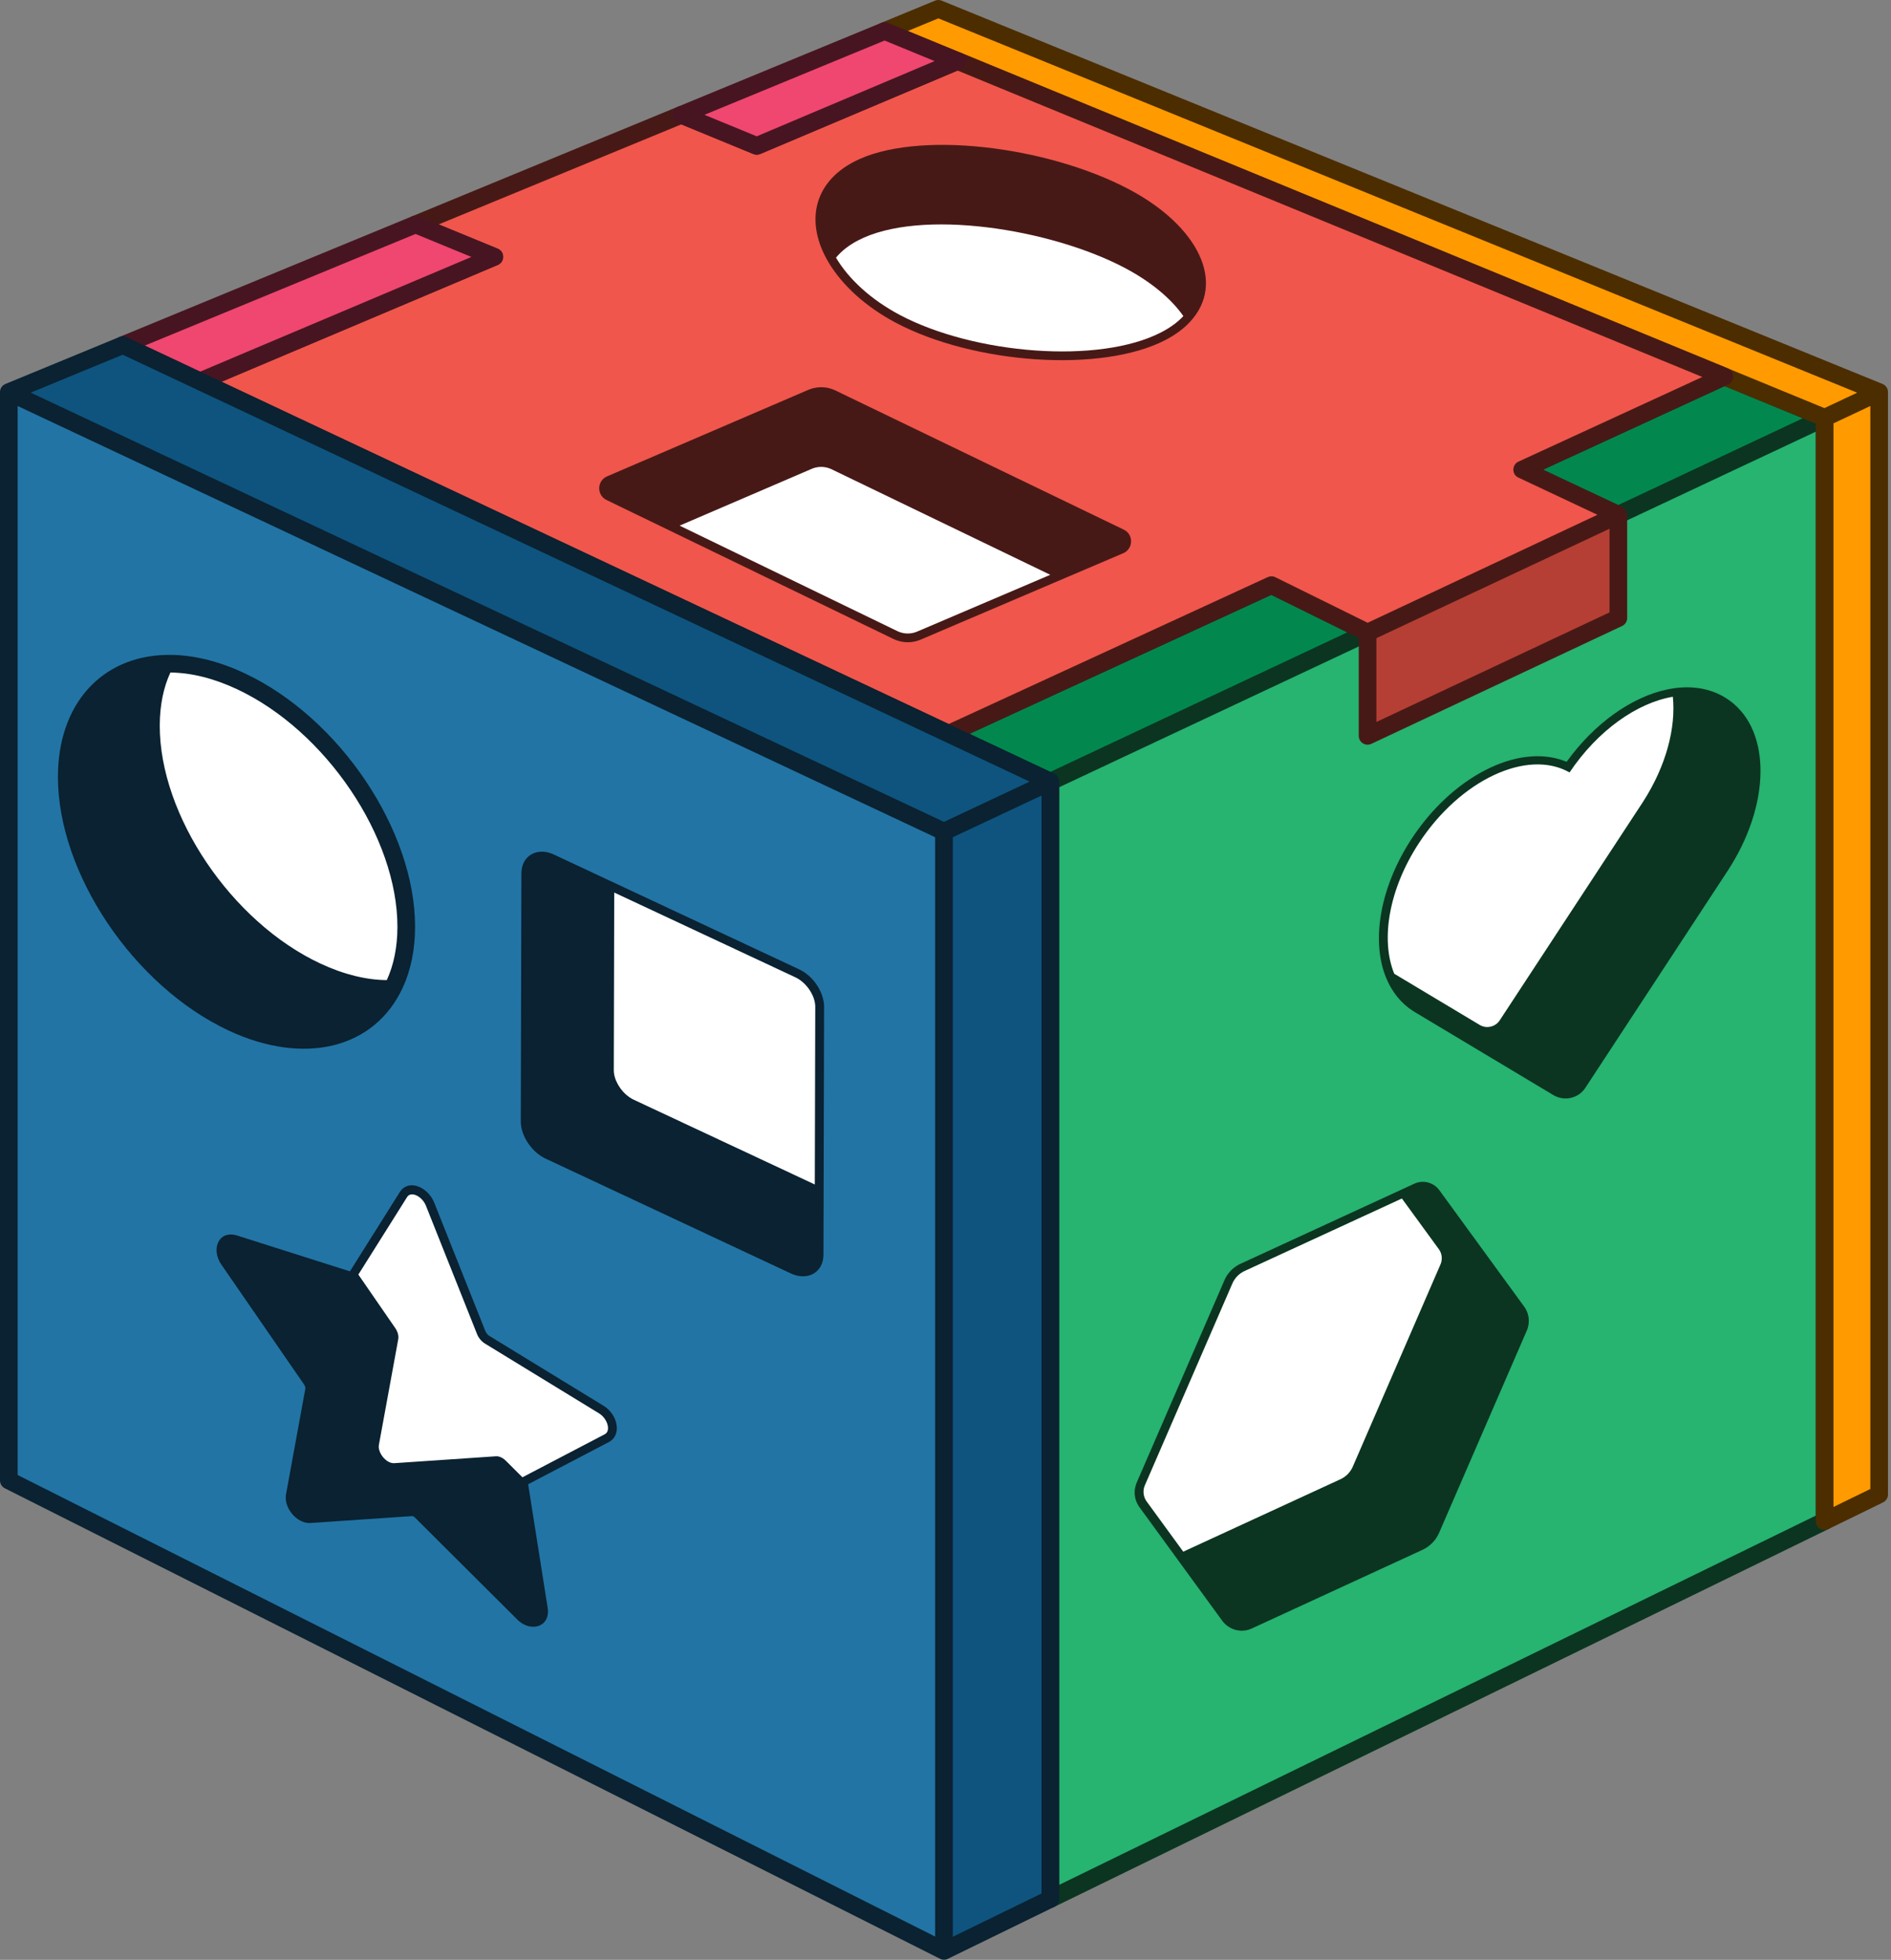 <svg height="599" viewBox="0 0 578 599" width="578" xmlns="http://www.w3.org/2000/svg"><rect x="0" y="0" width="578" height="599" fill="#808080" stroke="none"/><g fill="none" fill-rule="evenodd"><path d="m388.631 178.829 29.378 14.5-96.955 45.56-31.079-14.63zm138.433-63.756 30.661 12.607-63.113 29.655-29.331-13.806-.009.009z" fill="#02884f"/><path d="m321.053 580.39v-341.501l236.665-111.207 0 337.22z" fill="#27b370"/><g fill-rule="nonzero"><path d="m527.855 112.495.234.084 30.661 12.607c1.078.443 1.639 1.418 1.67 2.409l-.004 337.306c0 .957-.507 1.837-1.321 2.319l-.193.104-236.665 115.489c-1.732.845-3.74-.346-3.872-2.227l-.007-.197-0-339.792-29.529-13.9c-2.005-.944-2.06-3.736-.181-4.787l.201-.102 98.655-45.429c.665-.306 1.422-.328 2.099-.066l.222.098 28.214 13.925 70.236-33.004-24.14-11.363c-2.005-.944-2.06-3.736-.181-4.787l.201-.102 61.78-28.456c.605-.279 1.289-.322 1.92-.129zm27.167 350.721v-331.288l-231.273 108.674v335.47zm-115.529-100.001.198.225.259.332 25.937 35.588c.121.169.232.332.353.534l.127.217.147.28c.552 1.103.814 2.313.774 3.488-.009.628-.103 1.257-.298 1.924l-.129.405-.172.44-26.833 61.87-.133.294-.115.229c-.63 1.26-1.529 2.371-2.594 3.239-.425.356-.879.675-1.392.971l-.396.218-.407.2-52.214 24.054c-2.937 1.356-6.393.618-8.575-1.816l-.221-.258-.209-.272-25.273-34.671-.11-.147-.097-.142-.095-.149-.176-.298c-.062-.106-.115-.201-.133-.239-.855-1.59-1.11-3.426-.728-5.157.053-.252.119-.503.211-.787l.101-.295.162-.406 26.722-61.62.102-.252c.833-1.904 2.249-3.488 4.087-4.548l.373-.205.37-.181 53.184-24.504c2.473-1.133 5.371-.536 7.192 1.44zm87.174-150.389.485.281.42.258c13.585 8.578 13.934 30.957 1.639 50.975l-.376.606-.245.385-.021.045-.115.192-43.873 66.897c-.967 1.476-2.417 2.525-4.012 2.96-1.645.496-3.415.381-5.061-.363l-.351-.169-.343-.192-42.77-25.618c-3.765-2.381-6.597-5.896-8.384-10.274-4.69-11.52-1.695-27.954 7.82-42.461 12.393-18.904 32.231-29.12 46.532-23.841l.432.165.403.164.011-.016c8.414-11.675 19.855-19.846 30.819-22.112l.598-.118.596-.106c5.806-.982 11.239-.22 15.798 2.34zm-138.078-31.01-92.226 42.468 24.69 11.624 90.74-42.639zm138.534-63.804-55.453 25.542 22.94 10.799 56.422-26.511z" fill="#0b3521"/><path d="m557.719 464.902v-337.223l-265.041-109.037-22.293-9.167 16.434-6.778 287.567 117.147v336.922z" fill="#ff9a01"/><path d="m285.79.204c.582-.24 1.227-.268 1.824-.084l.221.079 287.595 117.158.153.071c.695.34 1.15.914 1.361 1.559.031.094.057.191.078.29l.032.186.022.233.004.148v336.922c0 .957-.507 1.836-1.32 2.319l-.193.104-16.667 8.136c-1.732.845-3.741-.345-3.873-2.226l-.007-.197-.001-335.418-263.369-108.348-22.293-9.167c-2.155-.886-2.226-3.868-.211-4.891l.208-.096zm285.898 454.877v-330.991l-11.273 5.3v331.193zm-284.865-449.47-9.357 3.86 250.626 103.103.066.029 29.486 12.131 10.025-4.714z" fill="#4c2d00"/><path d="m465.279 143.529-.009.009v-.009l61.812-28.453-.017-.009-234.388-96.425-61.366 25.945-23.067-9.493-81.237 33.496 24.089 9.905-89.982 38.049 228.856 107.714 98.659-45.429 29.381 14.502 76.649-35.971-.052-.026z" fill="#f0564c"/><path d="m494.66 157.361v31.521l-76.649 36.022v-31.572l76.597-35.996z" fill="#b53f34"/><path d="m293.479 16.067.225.081 234.388 96.425.162.073.214.115c1.775 1.049 1.742 3.658-.058 4.663l-.2.101-56.547 26.029 24.21 11.398c1.014.51 1.507 1.497 1.484 2.473l0 31.457c0 .97-.521 1.86-1.352 2.338l-.197.103-76.649 36.022c-1.727.811-3.702-.377-3.836-2.239l-.007-.202-0-29.896-26.725-13.19-97.491 44.892c-.578.266-1.227.317-1.832.154l-.225-.071-.219-.092-228.856-107.714c-2.042-.961-2.051-3.822-.103-4.829l.201-.094 84.027-35.531-18.109-7.446c-2.083-.857-2.219-3.672-.405-4.783l.195-.109.208-.096 81.237-33.496c.585-.241 1.233-.268 1.832-.081l.222.08 22.027 9.065 60.33-25.506c.589-.249 1.245-.28 1.851-.091zm-.787 5.497-60.33 25.507c-.589.249-1.246.28-1.852.091l-.225-.081-22.041-9.071-74.155 30.577 18.033 7.415c2.073.852 2.221 3.649.424 4.771l-.193.11-.207.097-84.421 35.698 222.256 104.608 97.519-44.904c.591-.272 1.255-.319 1.871-.143l.228.077.222.098 28.217 13.926 70.231-33.006-23.941-11.269-.092-.034c-.82-.34-1.478-1.071-1.631-2.052l-.026-.231-.007-.209c0-.991.534-1.89 1.382-2.363l.187-.095 56.19-25.867zm199.27 140.04-71.255 33.44v25.611l71.256-33.487zm-239.378-43.133.44.081c.569.115 1.126.28 1.702.51l.435.185 88.413 42.667c2.719 1.397 2.865 5.165.409 6.81l-.223.14-.148.08-.148.074-.149.069-21.237 9.055-40.707 17.364c-2.394 1.018-5.092 1.057-7.559.099l-.387-.159-.375-.175-66.494-32.207-21.165-10.248c-2.789-1.345-2.991-5.173-.514-6.849l.219-.138.15-.082.149-.076.154-.072 61.625-26.497c.573-.239 1.172-.421 1.741-.534 1.21-.261 2.453-.292 3.67-.096zm92.575-60.578c21.01 11.143 29.763 28.537 18.523 40.532-1.915 2.063-4.39 3.889-7.395 5.461-19.499 10.181-58.626 7.391-82.52-5.266-9.079-4.817-16.34-11.388-20.56-18.511-7.146-12.1-4.617-24.183 7.801-30.668 18.769-9.8 58.931-4.908 84.151 8.452z" fill="#471916"/><path d="m37.576 105.462 89.433-36.872 24.089 9.905-89.982 38.049zm255.102-86.82-61.366 25.945-23.065-9.493 62.137-25.619z" fill="#ef476f"/><path d="m125.981 66.097c.584-.241 1.233-.268 1.831-.081l.222.08 24.089 9.905c2.145.882 2.228 3.845.231 4.881l-.207.097-89.982 38.049c-.627.265-1.329.282-1.964.053l-.235-.097-23.539-11.082c-2.052-.966-2.048-3.845-.082-4.84l.203-.093zm1.028 5.408-82.756 34.12 16.921 7.966 82.917-35.062zm142.348-64.523c.584-.241 1.233-.268 1.831-.081l.222.08 22.294 9.167c2.145.882 2.229 3.845.231 4.881l-.207.097-61.366 25.945c-.589.249-1.246.28-1.852.091l-.225-.081-23.065-9.493c-2.155-.887-2.225-3.868-.21-4.891l.208-.096zm1.028 5.409-55.057 22.7 15.971 6.573 54.372-22.989z" fill="#471521"/></g><path d="m2.697 452.47v-332.627l285.84 134.329v342.086z" fill="#2274a5"/><path d="m2.697 119.844 34.879-14.381 23.539 11.082 259.938 122.345v341.501l-32.517 15.868v-342.086z" fill="#0e547f"/><path d="m38.492 102.926.232.096 23.539 11.082 260.026 122.388.166.093c.549.328.922.809 1.122 1.345l.061.183c.048.162.081.332.098.507l.013.268v341.501c0 .957-.507 1.837-1.321 2.319l-.193.104-32.613 15.913-.162.066-.223.071-.211.049-.232.033-.17.011-.286-.006-.231-.028-.161-.032-.221-.06-.193-.07-.12-.052-285.929-143.831c-.845-.425-1.401-1.259-1.476-2.192l-.009-.217v-332.745l.019-.201.03-.194.058-.243.018-.06c.201-.65.65-1.234 1.342-1.583l.21-.096 34.873-14.378c.623-.257 1.316-.27 1.944-.043zm279.864 140.21-27.123 12.747v336.058l27.123-13.236zm-312.963-119.045v326.717l280.447 141.076v-335.999zm127.035 242.818.141.301.132.311 15.622 39.235c.198.502.574 1.007.958 1.331l.165.127.189.125 34.861 21.322c2.017 1.232 3.487 3.365 3.908 5.524.405 1.981-.074 3.927-1.62 5.119l-.228.165-.289.178-.14.079-24.697 12.913 5.973 37.813c.875 5.496-4.587 7.393-8.594 4.16l-.21-.175-.207-.184-.212-.204-31.32-31.205-.146-.118c-.283-.221-.513-.33-.532-.355l-.099-.007-1.315.085-29.837 2.028c-.759.051-1.52-.064-2.206-.314-2.205-.761-4.151-2.827-4.977-5.135-.287-.809-.432-1.641-.398-2.542l.025-.39.055-.387 5.92-32.383-.001-.042c-.005-.229-.092-.544-.236-.834l-.093-.17-.174-.268-25.232-36.581c-2.99-4.336-1.1-10.14 4.271-8.969l.281.067.262.076 34.532 10.965 11.354-18.042 3.836-6.11c2.576-4.13 8.164-1.801 10.277 2.489zm36.272-105.991.318.131.293.131 19.579 9.166 55.367 25.91c4.026 1.88 7.234 6.377 7.598 10.696l.024.37.008.387-.189 75.764c-.013 5.223-4.473 7.909-9.375 5.989l-.278-.114-.295-.132-74.946-35.085c-1.811-.846-3.473-2.223-4.768-3.896-1.3-1.654-2.229-3.56-2.628-5.45-.085-.392-.146-.786-.184-1.211l-.03-.436-.011-.452.189-75.773c.013-5.216 4.476-7.901 9.329-5.997zm-116.58-60.764c7.15.051 14.809 1.951 22.578 5.587 29.037 13.591 52.244 48.044 52.171 77.64-.02 6.841-1.278 13.059-3.742 18.425-8.647 18.789-30.2 23.943-53.259 13.154-29.031-13.588-52.235-48.048-52.162-77.647.057-22.038 13.231-36.754 33.22-37.151l.608-.008zm-14.619-91.745-28.123 11.596 279.156 131.188 26.182-12.306z" fill="#0a2231" fill-rule="nonzero"/><path d="m428.501 366.302 11.289 15.481c.335.464.584.988.73 1.529.18.636.215 1.297.112 1.95-.052.395-.163.782-.327 1.16l-26.83 61.873c-.12.283-.266.558-.43.816-.515.894-1.228 1.667-2.07 2.26-.369.275-.773.507-1.194.704l-48.11 22.165-11.186-15.343c-.077-.112-.155-.224-.223-.335-.06-.103-.12-.198-.172-.301-.524-1.031-.687-2.199-.464-3.325.069-.326.172-.653.309-.971l26.752-61.692c.731-1.684 2.062-3.05 3.729-3.814zm-298.306 2.217 15.619 39.226c.464 1.177 1.374 2.26 2.414 2.895l34.862 21.323c1.435.877 2.406 2.397 2.672 3.763.232 1.134-.026 2.156-.885 2.611l-25.189 13.17-5.06-5.043c-.636-.627-1.34-1.065-2.028-1.263-.326-.103-.653-.146-.962-.12l-31.16 2.113c-1.452.095-3.059-1.125-3.969-2.646-.567-.945-.868-2.01-.696-2.946l5.782-31.572.146-.816c.12-.696-.017-1.529-.387-2.345-.146-.326-.326-.653-.541-.962l-11.28-16.357 11.065-17.586 3.84-6.117c1.168-1.873 4.57-.292 5.756 2.672zm57.551-95.73 55.369 25.911c3.368 1.572 6.082 5.601 6.074 9.003l-.137 54.312-55.378-25.919c-.455-.215-.902-.472-1.332-.782-1.366-.945-2.56-2.277-3.402-3.746-.833-1.443-1.332-3.016-1.332-4.476zm323.572-59.836c.971 9.45-2.036 21.091-9.038 31.984h.009l-43.883 66.907c-.326.498-.739.911-1.203 1.237-.782.55-1.718.825-2.663.816-.773-.009-1.546-.215-2.259-.645l-26.125-15.653c-4.218-10.361-1.692-25.833 7.577-39.965 12.655-19.304 33.153-28.866 46.005-21.555l.009-.009h.008c8.608-12.861 20.704-21.297 31.564-23.119zm-459.241-7.405c6.194.043 13.084 1.684 20.335 5.077 27.165 12.715 49.132 45.283 49.064 72.74-.018 6.229-1.169 11.658-3.248 16.186-6.203-.043-13.084-1.684-20.335-5.077-27.165-12.715-49.132-45.283-49.063-72.749.017-6.228 1.16-11.658 3.248-16.177zm200.411-62.697c.509.103 1.012.261 1.496.479l67.035 32.347-40.704 17.363c-1.959.833-4.192.764-6.091-.18l-66.494-32.208 40.481-17.405c.412-.172.842-.301 1.271-.387.997-.215 2.019-.215 3.007-.009zm91.408-60.919c7.981 4.235 14.089 9.364 17.809 14.673-1.675 1.804-3.892 3.454-6.667 4.906-19.02 9.931-57.336 6.752-80.008-5.258-8.857-4.699-15.644-10.988-19.502-17.5 1.632-1.985 3.858-3.772 6.727-5.266 19.021-9.931 58.969-3.565 81.64 8.445z" fill="#fff"/></g></svg>